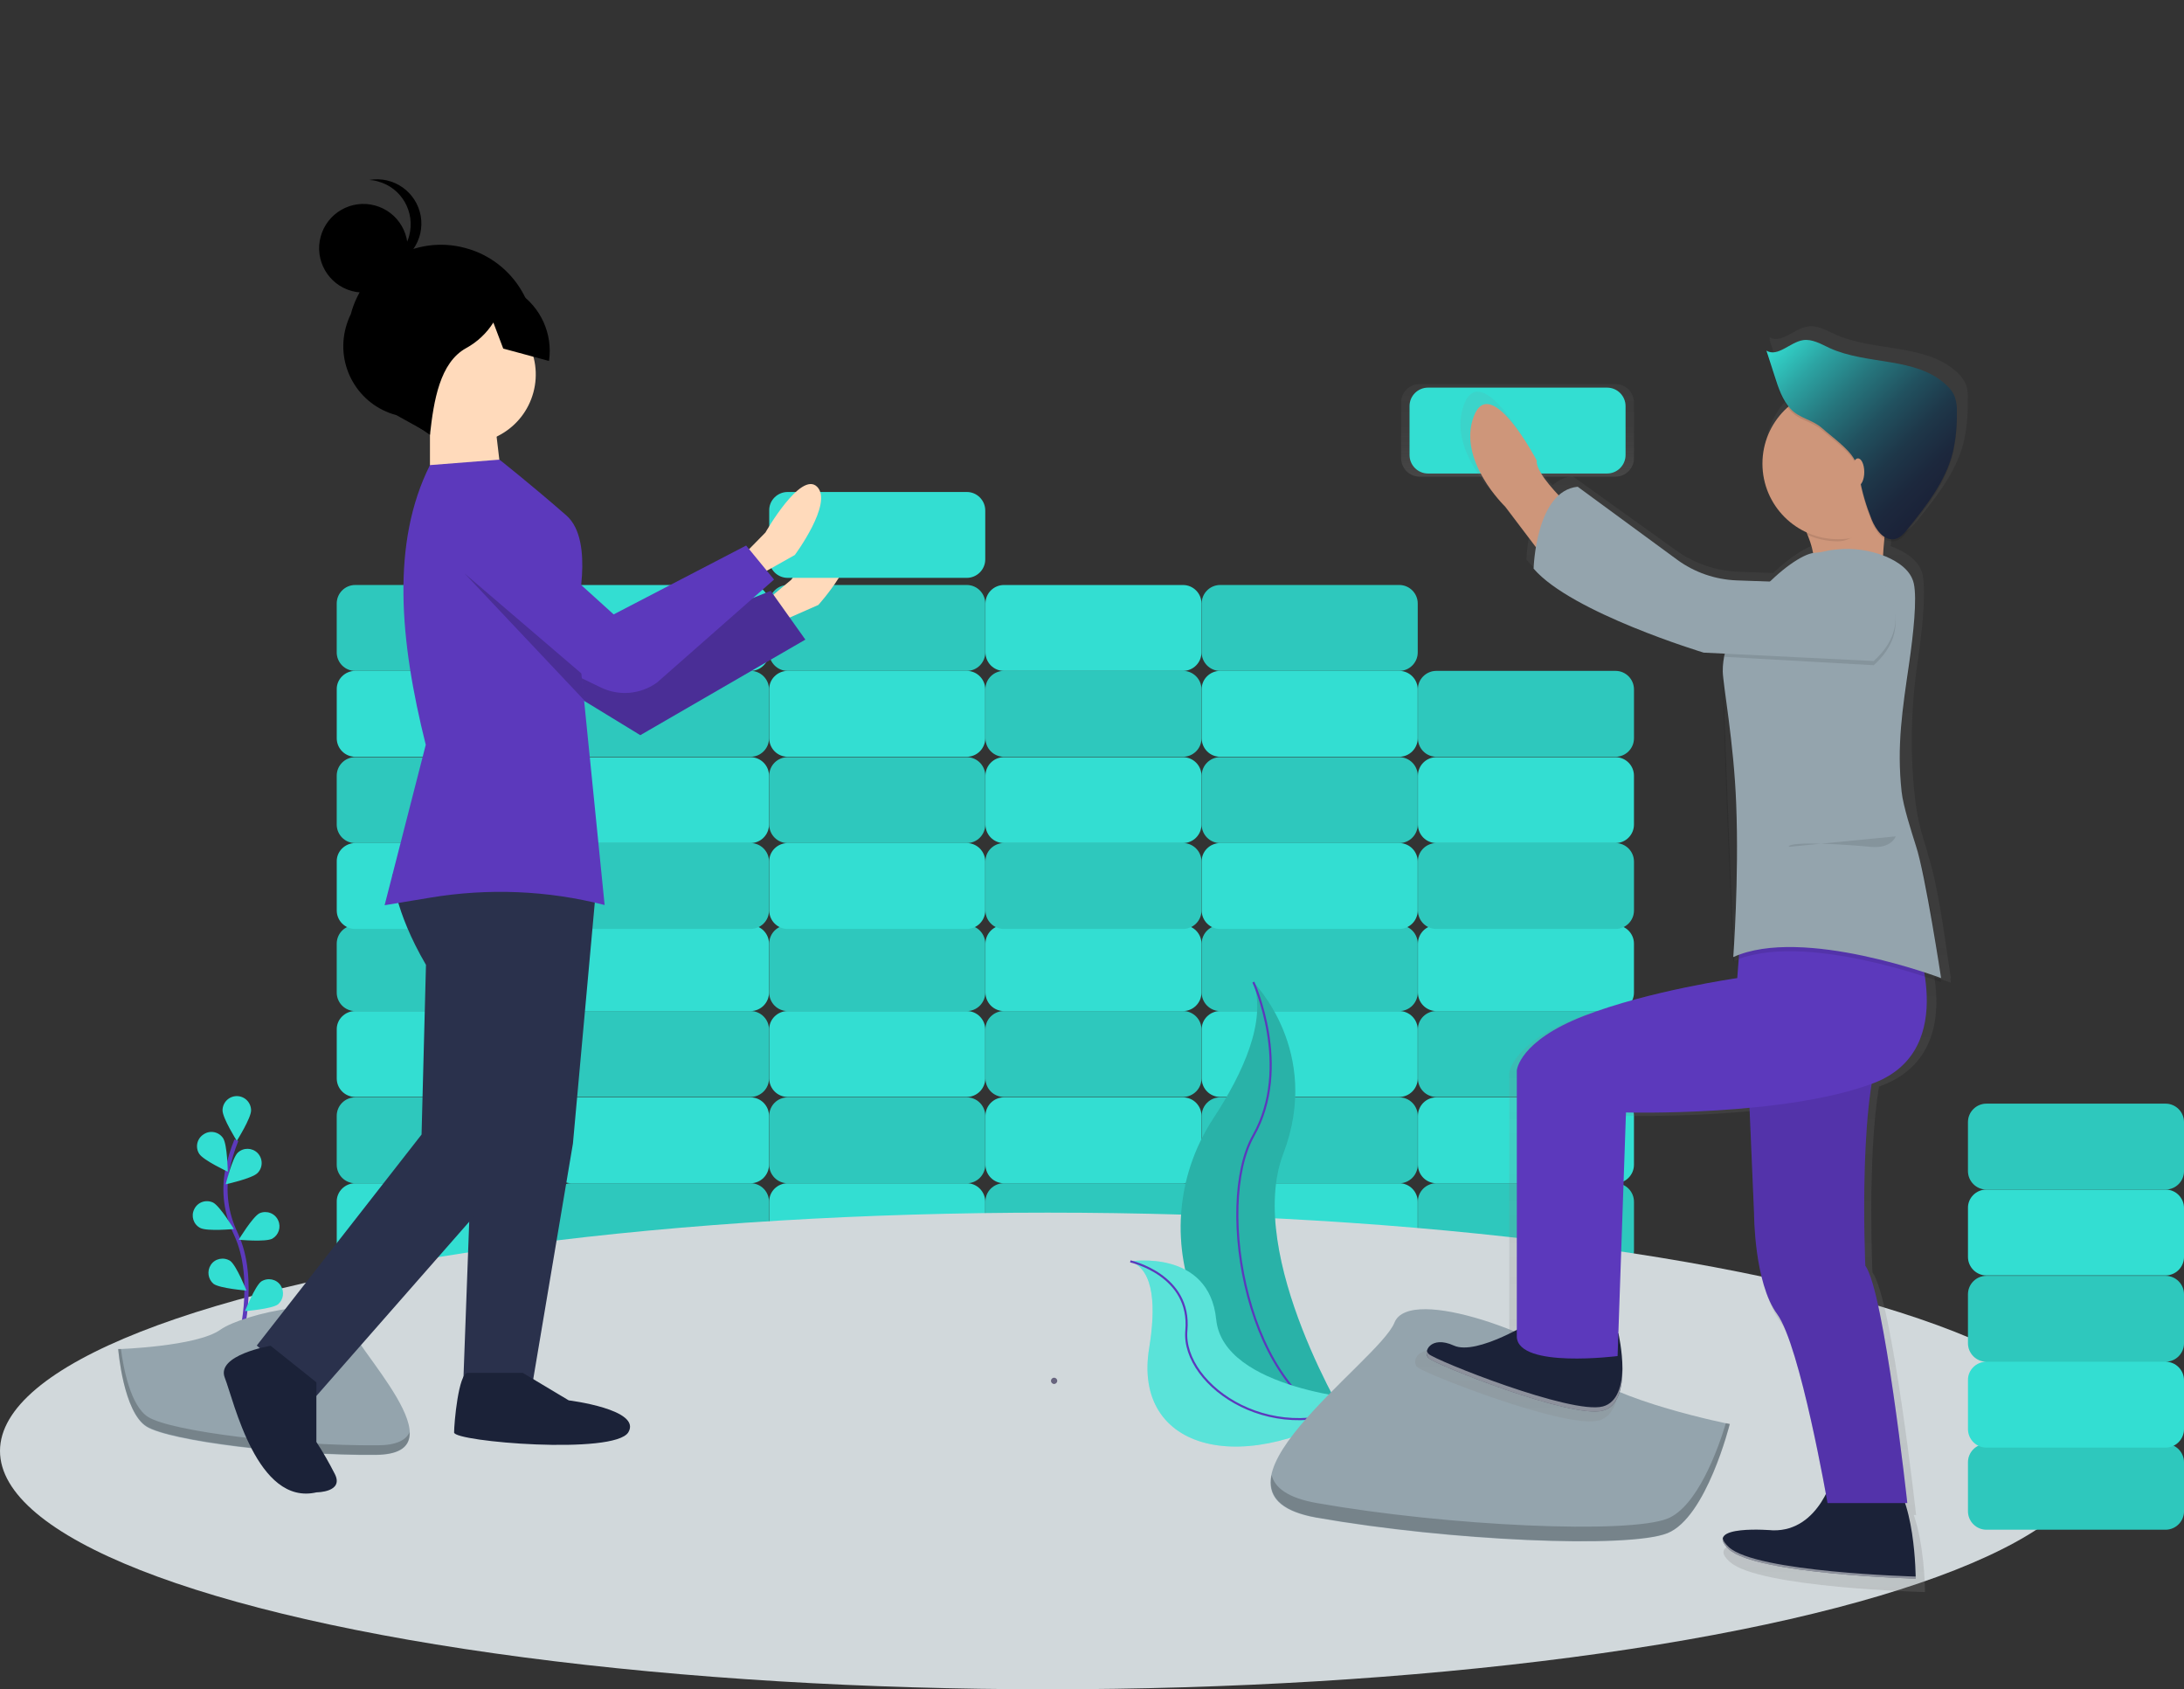 <svg version="1.1" id="_x35_5370fff-d7e2-4a7c-8080-55f1e259b78c" xmlns="http://www.w3.org/2000/svg" x="0" y="0" viewBox="0 0 1040.3 804.5" xml:space="preserve"><rect x="0" y="0" width="1040.3" height="804.5" fill="#333333" stroke="none"/><style>.st0{fill:#33ded2}.st1,.st5{opacity:.1;enable-background:new}.st5{opacity:.2}.st6{fill:none;stroke:#5c39bc;stroke-miterlimit:10}.st8{fill:#94a4ad}.st10{fill:#ce967a}.st11{fill:#1b2238}.st12{fill:#5c39bc}.st16{fill:#ffdabb}.st17{fill:#2a314c}</style><path class="st0" d="M169.2 563.5h85.3c4.9 0 8.8 4 8.8 8.8v23.3c0 4.9-4 8.8-8.8 8.8h-85.3c-4.9 0-8.8-4-8.8-8.8v-23.3c-.1-4.8 3.9-8.8 8.8-8.8zm103 0h85.3c4.9 0 8.8 4 8.8 8.8v23.3c0 4.9-4 8.8-8.8 8.8h-85.3c-4.9 0-8.8-4-8.8-8.8v-23.3c-.1-4.8 3.9-8.8 8.8-8.8z"/><path class="st1" d="M272.2 563.5h85.3c4.9 0 8.8 4 8.8 8.8v23.3c0 4.9-4 8.8-8.8 8.8h-85.3c-4.9 0-8.8-4-8.8-8.8v-23.3c-.1-4.8 3.9-8.8 8.8-8.8z"/><path class="st0" d="M375.2 563.5h85.3c4.9 0 8.8 4 8.8 8.8v23.3c0 4.9-4 8.8-8.8 8.8h-85.3c-4.9 0-8.8-4-8.8-8.8v-23.3c-.1-4.8 3.9-8.8 8.8-8.8zm103 0h85.3c4.9 0 8.8 4 8.8 8.8v23.3c0 4.9-4 8.8-8.8 8.8h-85.3c-4.9 0-8.8-4-8.8-8.8v-23.3c-.1-4.8 3.9-8.8 8.8-8.8z"/><path class="st1" d="M478.2 563.5h85.3c4.9 0 8.8 4 8.8 8.8v23.3c0 4.9-4 8.8-8.8 8.8h-85.3c-4.9 0-8.8-4-8.8-8.8v-23.3c-.1-4.8 3.9-8.8 8.8-8.8z"/><path class="st0" d="M581.2 563.5h85.3c4.9 0 8.8 4 8.8 8.8v23.3c0 4.9-4 8.8-8.8 8.8h-85.3c-4.9 0-8.8-4-8.8-8.8v-23.3c-.1-4.8 3.9-8.8 8.8-8.8zm103 0h85.3c4.9 0 8.8 4 8.8 8.8v23.3c0 4.9-4 8.8-8.8 8.8h-85.3c-4.9 0-8.8-4-8.8-8.8v-23.3c-.1-4.8 3.9-8.8 8.8-8.8z"/><path class="st1" d="M684.2 563.5h85.3c4.9 0 8.8 4 8.8 8.8v23.3c0 4.9-4 8.8-8.8 8.8h-85.3c-4.9 0-8.8-4-8.8-8.8v-23.3c-.1-4.8 3.9-8.8 8.8-8.8z"/><path class="st0" d="M769.5 563.5h-85.3c-4.9 0-8.8-4-8.8-8.8v-23.3c0-4.9 4-8.8 8.8-8.8h85.3c4.9 0 8.8 4 8.8 8.8v23.3c0 4.8-3.9 8.8-8.8 8.8zm-103 0h-85.3c-4.9 0-8.8-4-8.8-8.8v-23.3c0-4.9 4-8.8 8.8-8.8h85.3c4.9 0 8.8 4 8.8 8.8v23.3c0 4.8-3.9 8.8-8.8 8.8z"/><path class="st1" d="M666.5 563.5h-85.3c-4.9 0-8.8-4-8.8-8.8v-23.3c0-4.9 4-8.8 8.8-8.8h85.3c4.9 0 8.8 4 8.8 8.8v23.3c0 4.8-3.9 8.8-8.8 8.8z"/><path class="st0" d="M563.5 563.5h-85.3c-4.9 0-8.8-4-8.8-8.8v-23.3c0-4.9 4-8.8 8.8-8.8h85.3c4.9 0 8.8 4 8.8 8.8v23.3c0 4.8-3.9 8.8-8.8 8.8zm-103 0h-85.3c-4.9 0-8.8-4-8.8-8.8v-23.3c0-4.9 4-8.8 8.8-8.8h85.3c4.9 0 8.8 4 8.8 8.8v23.3c0 4.8-3.9 8.8-8.8 8.8z"/><path class="st1" d="M460.5 563.5h-85.3c-4.9 0-8.8-4-8.8-8.8v-23.3c0-4.9 4-8.8 8.8-8.8h85.3c4.9 0 8.8 4 8.8 8.8v23.3c0 4.8-3.9 8.8-8.8 8.8z"/><path class="st0" d="M357.5 563.5h-85.3c-4.9 0-8.8-4-8.8-8.8v-23.3c0-4.9 4-8.8 8.8-8.8h85.3c4.9 0 8.8 4 8.8 8.8v23.3c0 4.8-3.9 8.8-8.8 8.8zm-103 0h-85.3c-4.9 0-8.8-4-8.8-8.8v-23.3c0-4.9 4-8.8 8.8-8.8h85.3c4.9 0 8.8 4 8.8 8.8v23.3c0 4.8-3.9 8.8-8.8 8.8z"/><path class="st1" d="M254.5 563.5h-85.3c-4.9 0-8.8-4-8.8-8.8v-23.3c0-4.9 4-8.8 8.8-8.8h85.3c4.9 0 8.8 4 8.8 8.8v23.3c0 4.8-3.9 8.8-8.8 8.8z"/><path class="st0" d="M169.2 481.5h85.3c4.9 0 8.8 4 8.8 8.8v23.3c0 4.9-4 8.8-8.8 8.8h-85.3c-4.9 0-8.8-4-8.8-8.8v-23.3c-.1-4.8 3.9-8.8 8.8-8.8zm103 0h85.3c4.9 0 8.8 4 8.8 8.8v23.3c0 4.9-4 8.8-8.8 8.8h-85.3c-4.9 0-8.8-4-8.8-8.8v-23.3c-.1-4.8 3.9-8.8 8.8-8.8z"/><path class="st1" d="M272.2 481.5h85.3c4.9 0 8.8 4 8.8 8.8v23.3c0 4.9-4 8.8-8.8 8.8h-85.3c-4.9 0-8.8-4-8.8-8.8v-23.3c-.1-4.8 3.9-8.8 8.8-8.8z"/><path class="st0" d="M375.2 481.5h85.3c4.9 0 8.8 4 8.8 8.8v23.3c0 4.9-4 8.8-8.8 8.8h-85.3c-4.9 0-8.8-4-8.8-8.8v-23.3c-.1-4.8 3.9-8.8 8.8-8.8zm103 0h85.3c4.9 0 8.8 4 8.8 8.8v23.3c0 4.9-4 8.8-8.8 8.8h-85.3c-4.9 0-8.8-4-8.8-8.8v-23.3c-.1-4.8 3.9-8.8 8.8-8.8z"/><path class="st1" d="M478.2 481.5h85.3c4.9 0 8.8 4 8.8 8.8v23.3c0 4.9-4 8.8-8.8 8.8h-85.3c-4.9 0-8.8-4-8.8-8.8v-23.3c-.1-4.8 3.9-8.8 8.8-8.8z"/><path class="st0" d="M581.2 481.5h85.3c4.9 0 8.8 4 8.8 8.8v23.3c0 4.9-4 8.8-8.8 8.8h-85.3c-4.9 0-8.8-4-8.8-8.8v-23.3c-.1-4.8 3.9-8.8 8.8-8.8zm103 0h85.3c4.9 0 8.8 4 8.8 8.8v23.3c0 4.9-4 8.8-8.8 8.8h-85.3c-4.9 0-8.8-4-8.8-8.8v-23.3c-.1-4.8 3.9-8.8 8.8-8.8z"/><path class="st1" d="M684.2 481.5h85.3c4.9 0 8.8 4 8.8 8.8v23.3c0 4.9-4 8.8-8.8 8.8h-85.3c-4.9 0-8.8-4-8.8-8.8v-23.3c-.1-4.8 3.9-8.8 8.8-8.8z"/><path class="st0" d="M769.5 481.5h-85.3c-4.9 0-8.8-4-8.8-8.8v-23.3c0-4.9 4-8.8 8.8-8.8h85.3c4.9 0 8.8 4 8.8 8.8v23.3c0 4.8-3.9 8.8-8.8 8.8zm-103 0h-85.3c-4.9 0-8.8-4-8.8-8.8v-23.3c0-4.9 4-8.8 8.8-8.8h85.3c4.9 0 8.8 4 8.8 8.8v23.3c0 4.8-3.9 8.8-8.8 8.8z"/><path class="st1" d="M666.5 481.5h-85.3c-4.9 0-8.8-4-8.8-8.8v-23.3c0-4.9 4-8.8 8.8-8.8h85.3c4.9 0 8.8 4 8.8 8.8v23.3c0 4.8-3.9 8.8-8.8 8.8z"/><path class="st0" d="M563.5 481.5h-85.3c-4.9 0-8.8-4-8.8-8.8v-23.3c0-4.9 4-8.8 8.8-8.8h85.3c4.9 0 8.8 4 8.8 8.8v23.3c0 4.8-3.9 8.8-8.8 8.8zm-103 0h-85.3c-4.9 0-8.8-4-8.8-8.8v-23.3c0-4.9 4-8.8 8.8-8.8h85.3c4.9 0 8.8 4 8.8 8.8v23.3c0 4.8-3.9 8.8-8.8 8.8z"/><path class="st1" d="M460.5 481.5h-85.3c-4.9 0-8.8-4-8.8-8.8v-23.3c0-4.9 4-8.8 8.8-8.8h85.3c4.9 0 8.8 4 8.8 8.8v23.3c0 4.8-3.9 8.8-8.8 8.8z"/><path class="st0" d="M357.5 481.5h-85.3c-4.9 0-8.8-4-8.8-8.8v-23.3c0-4.9 4-8.8 8.8-8.8h85.3c4.9 0 8.8 4 8.8 8.8v23.3c0 4.8-3.9 8.8-8.8 8.8zm-103 0h-85.3c-4.9 0-8.8-4-8.8-8.8v-23.3c0-4.9 4-8.8 8.8-8.8h85.3c4.9 0 8.8 4 8.8 8.8v23.3c0 4.8-3.9 8.8-8.8 8.8z"/><path class="st1" d="M254.5 481.5h-85.3c-4.9 0-8.8-4-8.8-8.8v-23.3c0-4.9 4-8.8 8.8-8.8h85.3c4.9 0 8.8 4 8.8 8.8v23.3c0 4.8-3.9 8.8-8.8 8.8z"/><path class="st0" d="M169.2 401.5h85.3c4.9 0 8.8 4 8.8 8.8v23.3c0 4.9-4 8.8-8.8 8.8h-85.3c-4.9 0-8.8-4-8.8-8.8v-23.3c-.1-4.8 3.9-8.8 8.8-8.8zm103 0h85.3c4.9 0 8.8 4 8.8 8.8v23.3c0 4.9-4 8.8-8.8 8.8h-85.3c-4.9 0-8.8-4-8.8-8.8v-23.3c-.1-4.8 3.9-8.8 8.8-8.8z"/><path class="st1" d="M272.2 401.5h85.3c4.9 0 8.8 4 8.8 8.8v23.3c0 4.9-4 8.8-8.8 8.8h-85.3c-4.9 0-8.8-4-8.8-8.8v-23.3c-.1-4.8 3.9-8.8 8.8-8.8z"/><path class="st0" d="M375.2 401.5h85.3c4.9 0 8.8 4 8.8 8.8v23.3c0 4.9-4 8.8-8.8 8.8h-85.3c-4.9 0-8.8-4-8.8-8.8v-23.3c-.1-4.8 3.9-8.8 8.8-8.8zm103 0h85.3c4.9 0 8.8 4 8.8 8.8v23.3c0 4.9-4 8.8-8.8 8.8h-85.3c-4.9 0-8.8-4-8.8-8.8v-23.3c-.1-4.8 3.9-8.8 8.8-8.8z"/><path class="st1" d="M478.2 401.5h85.3c4.9 0 8.8 4 8.8 8.8v23.3c0 4.9-4 8.8-8.8 8.8h-85.3c-4.9 0-8.8-4-8.8-8.8v-23.3c-.1-4.8 3.9-8.8 8.8-8.8z"/><path class="st0" d="M581.2 401.5h85.3c4.9 0 8.8 4 8.8 8.8v23.3c0 4.9-4 8.8-8.8 8.8h-85.3c-4.9 0-8.8-4-8.8-8.8v-23.3c-.1-4.8 3.9-8.8 8.8-8.8zm103 0h85.3c4.9 0 8.8 4 8.8 8.8v23.3c0 4.9-4 8.8-8.8 8.8h-85.3c-4.9 0-8.8-4-8.8-8.8v-23.3c-.1-4.8 3.9-8.8 8.8-8.8z"/><path class="st1" d="M684.2 401.5h85.3c4.9 0 8.8 4 8.8 8.8v23.3c0 4.9-4 8.8-8.8 8.8h-85.3c-4.9 0-8.8-4-8.8-8.8v-23.3c-.1-4.8 3.9-8.8 8.8-8.8z"/><path class="st0" d="M769.5 401.5h-85.3c-4.9 0-8.8-4-8.8-8.8v-23.3c0-4.9 4-8.8 8.8-8.8h85.3c4.9 0 8.8 4 8.8 8.8v23.3c0 4.8-3.9 8.8-8.8 8.8zm-103 0h-85.3c-4.9 0-8.8-4-8.8-8.8v-23.3c0-4.9 4-8.8 8.8-8.8h85.3c4.9 0 8.8 4 8.8 8.8v23.3c0 4.8-3.9 8.8-8.8 8.8z"/><path class="st1" d="M666.5 401.5h-85.3c-4.9 0-8.8-4-8.8-8.8v-23.3c0-4.9 4-8.8 8.8-8.8h85.3c4.9 0 8.8 4 8.8 8.8v23.3c0 4.8-3.9 8.8-8.8 8.8z"/><path class="st0" d="M563.5 401.5h-85.3c-4.9 0-8.8-4-8.8-8.8v-23.3c0-4.9 4-8.8 8.8-8.8h85.3c4.9 0 8.8 4 8.8 8.8v23.3c0 4.8-3.9 8.8-8.8 8.8zm-103 0h-85.3c-4.9 0-8.8-4-8.8-8.8v-23.3c0-4.9 4-8.8 8.8-8.8h85.3c4.9 0 8.8 4 8.8 8.8v23.3c0 4.8-3.9 8.8-8.8 8.8z"/><path class="st1" d="M460.5 401.5h-85.3c-4.9 0-8.8-4-8.8-8.8v-23.3c0-4.9 4-8.8 8.8-8.8h85.3c4.9 0 8.8 4 8.8 8.8v23.3c0 4.8-3.9 8.8-8.8 8.8z"/><path class="st0" d="M357.5 401.5h-85.3c-4.9 0-8.8-4-8.8-8.8v-23.3c0-4.9 4-8.8 8.8-8.8h85.3c4.9 0 8.8 4 8.8 8.8v23.3c0 4.8-3.9 8.8-8.8 8.8zm-103 0h-85.3c-4.9 0-8.8-4-8.8-8.8v-23.3c0-4.9 4-8.8 8.8-8.8h85.3c4.9 0 8.8 4 8.8 8.8v23.3c0 4.8-3.9 8.8-8.8 8.8z"/><path class="st1" d="M254.5 401.5h-85.3c-4.9 0-8.8-4-8.8-8.8v-23.3c0-4.9 4-8.8 8.8-8.8h85.3c4.9 0 8.8 4 8.8 8.8v23.3c0 4.8-3.9 8.8-8.8 8.8z"/><path class="st0" d="M169.2 319.5h85.3c4.9 0 8.8 4 8.8 8.8v23.3c0 4.9-4 8.8-8.8 8.8h-85.3c-4.9 0-8.8-4-8.8-8.8v-23.3c-.1-4.8 3.9-8.8 8.8-8.8zm103 0h85.3c4.9 0 8.8 4 8.8 8.8v23.3c0 4.9-4 8.8-8.8 8.8h-85.3c-4.9 0-8.8-4-8.8-8.8v-23.3c-.1-4.8 3.9-8.8 8.8-8.8z"/><path class="st1" d="M272.2 319.5h85.3c4.9 0 8.8 4 8.8 8.8v23.3c0 4.9-4 8.8-8.8 8.8h-85.3c-4.9 0-8.8-4-8.8-8.8v-23.3c-.1-4.8 3.9-8.8 8.8-8.8z"/><path class="st0" d="M375.2 319.5h85.3c4.9 0 8.8 4 8.8 8.8v23.3c0 4.9-4 8.8-8.8 8.8h-85.3c-4.9 0-8.8-4-8.8-8.8v-23.3c-.1-4.8 3.9-8.8 8.8-8.8zm103 0h85.3c4.9 0 8.8 4 8.8 8.8v23.3c0 4.9-4 8.8-8.8 8.8h-85.3c-4.9 0-8.8-4-8.8-8.8v-23.3c-.1-4.8 3.9-8.8 8.8-8.8z"/><path class="st1" d="M478.2 319.5h85.3c4.9 0 8.8 4 8.8 8.8v23.3c0 4.9-4 8.8-8.8 8.8h-85.3c-4.9 0-8.8-4-8.8-8.8v-23.3c-.1-4.8 3.9-8.8 8.8-8.8z"/><path class="st0" d="M581.2 319.5h85.3c4.9 0 8.8 4 8.8 8.8v23.3c0 4.9-4 8.8-8.8 8.8h-85.3c-4.9 0-8.8-4-8.8-8.8v-23.3c-.1-4.8 3.9-8.8 8.8-8.8zm103 0h85.3c4.9 0 8.8 4 8.8 8.8v23.3c0 4.9-4 8.8-8.8 8.8h-85.3c-4.9 0-8.8-4-8.8-8.8v-23.3c-.1-4.8 3.9-8.8 8.8-8.8z"/><path class="st1" d="M684.2 319.5h85.3c4.9 0 8.8 4 8.8 8.8v23.3c0 4.9-4 8.8-8.8 8.8h-85.3c-4.9 0-8.8-4-8.8-8.8v-23.3c-.1-4.8 3.9-8.8 8.8-8.8z"/><linearGradient id="SVGID_1_" gradientUnits="userSpaceOnUse" x1="722.82" y1="733.591" x2="722.82" y2="777.77" gradientTransform="matrix(1 0 0 -1 0 960.68)"><stop offset="0" stop-color="gray" stop-opacity=".25"/><stop offset=".54" stop-color="gray" stop-opacity=".12"/><stop offset="1" stop-color="gray" stop-opacity=".1"/></linearGradient><path d="M676.2 182.9h93.3c4.9 0 8.8 4 8.8 8.8v26.5c0 4.9-4 8.8-8.8 8.8h-93.3c-4.9 0-8.8-4-8.8-8.8v-26.5c-.1-4.8 3.9-8.8 8.8-8.8z" fill="url(#SVGID_1_)"/><path class="st0" d="M765.5 225.5h-85.3c-4.9 0-8.8-4-8.8-8.8v-23.3c0-4.9 4-8.8 8.8-8.8h85.3c4.9 0 8.8 4 8.8 8.8v23.3c0 4.8-3.9 8.8-8.8 8.8zm-99 94h-85.3c-4.9 0-8.8-4-8.8-8.8v-23.3c0-4.9 4-8.8 8.8-8.8h85.3c4.9 0 8.8 4 8.8 8.8v23.3c0 4.8-3.9 8.8-8.8 8.8z"/><path class="st1" d="M666.5 319.5h-85.3c-4.9 0-8.8-4-8.8-8.8v-23.3c0-4.9 4-8.8 8.8-8.8h85.3c4.9 0 8.8 4 8.8 8.8v23.3c0 4.8-3.9 8.8-8.8 8.8z"/><path class="st0" d="M563.5 319.5h-85.3c-4.9 0-8.8-4-8.8-8.8v-23.3c0-4.9 4-8.8 8.8-8.8h85.3c4.9 0 8.8 4 8.8 8.8v23.3c0 4.8-3.9 8.8-8.8 8.8zm-103 0h-85.3c-4.9 0-8.8-4-8.8-8.8v-23.3c0-4.9 4-8.8 8.8-8.8h85.3c4.9 0 8.8 4 8.8 8.8v23.3c0 4.8-3.9 8.8-8.8 8.8z"/><path class="st1" d="M460.5 319.5h-85.3c-4.9 0-8.8-4-8.8-8.8v-23.3c0-4.9 4-8.8 8.8-8.8h85.3c4.9 0 8.8 4 8.8 8.8v23.3c0 4.8-3.9 8.8-8.8 8.8z"/><path class="st0" d="M357.5 319.5h-85.3c-4.9 0-8.8-4-8.8-8.8v-23.3c0-4.9 4-8.8 8.8-8.8h85.3c4.9 0 8.8 4 8.8 8.8v23.3c0 4.8-3.9 8.8-8.8 8.8zm-103 0h-85.3c-4.9 0-8.8-4-8.8-8.8v-23.3c0-4.9 4-8.8 8.8-8.8h85.3c4.9 0 8.8 4 8.8 8.8v23.3c0 4.8-3.9 8.8-8.8 8.8z"/><path class="st1" d="M254.5 319.5h-85.3c-4.9 0-8.8-4-8.8-8.8v-23.3c0-4.9 4-8.8 8.8-8.8h85.3c4.9 0 8.8 4 8.8 8.8v23.3c0 4.8-3.9 8.8-8.8 8.8z"/><ellipse cx="499" cy="691" rx="499" ry="113.5" fill="#d1d8db"/><path d="M113.9 640.1s9-30.4-1.7-52.8c-4.5-9.4-5.9-19.9-3.9-30.1 1-4.8 2.4-9.6 4.3-14.2" fill="none" stroke="#5c39bc" stroke-width="2" stroke-miterlimit="10"/><path class="st0" d="M106 528.8c0 3.7 6.8 14.5 6.8 14.5s6.8-10.8 6.8-14.5c0-3.7-3-6.8-6.8-6.8s-6.8 3.1-6.8 6.8zm-11.1 20.7c2 3.1 13.6 8.5 13.6 8.5s-.2-12.7-2.2-15.9c-2-3.1-6.2-4-9.3-1.9-3.2 2-4.1 6.2-2.1 9.3zm.5 35.3c3.3 1.7 16 .5 16 .5s-6.6-10.9-9.9-12.6c-3.4-1.6-7.4-.2-9 3.2-1.6 3.2-.4 7.2 2.9 8.9zm6.3 26.6c3 2.2 15.7 3.2 15.7 3.2s-4.7-11.8-7.7-14.1c-3.1-2-7.3-1.2-9.3 1.9-1.9 2.9-1.3 6.8 1.3 9zm20.9-52.7c-2.7 2.6-15.1 5.3-15.1 5.3s3.1-12.4 5.7-15c2.7-2.6 6.9-2.5 9.5.1 2.6 2.7 2.6 7-.1 9.6zm7.1 31.2c-3.3 1.7-16 .5-16 .5s6.6-10.9 9.9-12.6c3.4-1.5 7.4 0 8.9 3.4 1.5 3.2.2 7-2.8 8.7zm2.7 31.3c-3 2.2-15.7 3.2-15.7 3.2s4.7-11.8 7.7-14.1c3.1-2 7.3-1.2 9.3 1.9 1.9 3 1.3 6.8-1.3 9zM597 467.7s32.9 32.9 14.3 81.7c-18.6 48.8 31.8 130 31.8 130l-1.5-.3c-67.6-12-101.1-89.2-63.6-146.6 14-21.3 25.5-46.3 19-64.8z"/><path class="st5" d="M597 467.7s32.9 32.9 14.3 81.7c-18.6 48.8 31.8 130 31.8 130l-1.5-.3c-67.6-12-101.1-89.2-63.6-146.6 14-21.3 25.5-46.3 19-64.8z"/><path class="st6" d="M597 467.7s18.6 40.3 0 73.2c-18.6 32.9-3.2 125.2 46.2 138.4"/><path class="st0" d="M538.4 600.7s37.5-6 40.9 27.7c3.4 33.7 72.2 38.3 72.2 38.3l-1.3.9c-56.8 37.3-111 23.7-102.8-25.7 3-18.5 2.8-37-9-41.2z"/><path d="M538.4 600.7s37.5-6 40.9 27.7c3.4 33.7 72.2 38.3 72.2 38.3l-1.3.9c-56.8 37.3-111 23.7-102.8-25.7 3-18.5 2.8-37-9-41.2z" opacity=".2" fill="#f5f5f5"/><path class="st6" d="M538.4 600.7s29.1 6.4 26.7 32.9 43.3 58.2 86.4 33.1"/><path class="st8" d="M823.9 678.2s-55.7-11.1-70.6-26-81.7-40.8-89.1-22.3c-7.4 18.6-100.3 81.7-37.1 92.9 63.2 11.1 148.5 14.8 167.1 7.4 18.6-7.5 29.7-52 29.7-52z"/><path class="st5" d="M627.2 715.8c63.1 11.1 148.5 14.8 167.1 7.4 14.1-5.7 24-32.8 27.8-45.5l1.9.4s-11.1 44.6-29.7 52c-18.6 7.4-104 3.7-167.1-7.4-18.2-3.2-23.4-10.8-21.5-20.3 1.5 6.2 7.9 11 21.5 13.4z"/><linearGradient id="SVGID_2_" gradientUnits="userSpaceOnUse" x1="885.623" y1="77.01" x2="885.623" y2="679.934" gradientTransform="matrix(1 0 0 -1 -79.84 835.26)"><stop offset="0" stop-color="gray" stop-opacity=".25"/><stop offset=".54" stop-color="gray" stop-opacity=".12"/><stop offset="1" stop-color="gray" stop-opacity=".1"/></linearGradient><path d="M936.6 183.5c-1-2.5-2.6-4.7-4.6-6.4-15-13.6-39.1-9.5-57.7-17.8-4.3-1.9-8.7-4.6-13.3-3.8-6.5 1-12.5 8.4-18.2 5.1l.4 1.2-.4-.2 4.2 12.7c1.6 4.9 3.3 9.9 6.4 13.9-15.2 13.2-16.7 36.2-3.5 51.4 3.4 3.9 7.6 7 12.3 9.2.2.4.4.9.6 1.3l.5.2c1.2 2.8 2.1 5.8 2.7 8.8-4.8.7-13.2 6-21.4 13.8l-16.5-.6c-10.7-.4-21-3.9-29.6-10.1l-49.4-35.4c-3.5.3-6.8 1.8-9.5 4.2-6.1-6.4-11.3-13-10.9-17 0 0-22.9-42.9-31.3-21.5-8.3 21.5 15.6 44 15.6 44l15.2 19.7c-.6 3.5-1 6.9-1.1 10.4 18.8 21.5 84.4 40.9 84.4 40.9l10.2.5.1.5c-.6 2.7-.9 5.4-.9 8.2v2c.5 34.2 5.2 139 5.2 139 .9-.4 1.9-.8 2.8-1.1l-.7 9.3s-43.8 6.1-76.1 18.4C720 496.7 718.9 511 718.9 511v126.3c-9.2 4.7-23.8 11-31.3 7.6-8.1-3.6-12.6-.6-13.4 2.6-.2.6-.2 1.3 0 1.9.1.3.2.6.3.8v.1c.1.3.3.5.5.7 3.1 3.1 70.9 29.6 86.5 25.5.5-.1 1-.3 1.4-.5.2-.1.3-.1.4-.2.1-.1.6-.3.8-.4.3-.2.3-.2.5-.3s.5-.3.7-.5l.4-.4c.1-.1.4-.3.6-.5s.3-.3.4-.5.4-.4.5-.6.2-.3.3-.5c.1-.2.3-.5.5-.7s.2-.3.3-.5c.1-.2.3-.5.4-.8.1-.3.2-.3.2-.5.1-.2.3-.6.4-.9s.1-.3.2-.5.2-.6.3-1c0-.2.1-.3.1-.5.1-.3.2-.7.3-1 0-.2.1-.3.1-.5.1-.4.2-.8.2-1.1 0-.1 0-.3.1-.4.1-.4.1-.8.2-1.2v-.5c.1-.5.1-.9.1-1.3v-.3c0-.5.1-1 .1-1.5V657c0-6.1-.7-12.2-2-18.1l3.9-107.5c20.5.3 41-.4 61.4-2.3l2.2 51.3s0 33.7 11.5 49.1c9.8 13.1 21.2 71.2 24.2 87.6-4.2 8-12.3 18-26.3 17.7 0 0-26.4-2.3-24.9 5 0 .2.1.4.2.6l.3.6c.1.2.2.4.4.6l.1.1c.2.2.3.4.5.7l.6.6.2.2c.2.2.5.5.8.7 13.6 12.3 92.8 14.3 92.8 14.3v-.5c0-3.5-.5-22.2-5.3-36.2h1.1S901.2 618.3 891.9 606c0 0-2.5-54.4 3.1-88.5l1-.4c26.3-9.8 28.2-34 25.4-51.8 5 1.6 7.9 2.7 7.9 2.7s-.1-.8-.3-2.1l.3.1s-.5-3.3-1.3-8.3c-1.9-13.9-5.5-38.3-9.4-49.8-.6-2.5-1.2-4.7-1.8-6.3-2.2-6.9-3.8-14-4.6-21.2-1.1-9.3-1.6-18.8-1.6-28.2.1-12.6 1-25.1 2.9-37.6 1.6-10.9 3-23.2 2.9-31.9.1-3-.1-6-.6-9-1.4-6.4-7.5-10.5-13.9-13.1-.4-.2-.8-.3-1.3-.5.2-2.4.4-5.2.6-8 1.5 1.1 3.5 1.5 5.3 1.1 2.8-.6 4.7-2.9 6.5-5 9.2-11.4 18.7-23.2 22.3-37.3 1.4-6.3 2.1-12.7 2-19.2v-1.1c.2-2.3 0-4.8-.7-7.1z" fill="url(#SVGID_2_)"/><path class="st10" d="M852.5 238.8s14 21 11 31 33 4 33 4 1-39 8-48-52 13-52 13zM760 252.3s-29-24-28-33c0 0-22-42-30-21s15 43 15 43l28 37 15-26z"/><path class="st11" d="M730.5 628.8s-27 17-38 12-15 3-12 6 68 29 83 25 7.4-36.8 7.4-36.8l-40.4-6.2zm143 73s-6.5 27.5-29 27c0 0-34-3-21 9s89 14 89 14 0-41-14-50-25 0-25 0z"/><path class="st12" d="M832.5 507.8l3 70s0 33 11 48 24 90 24 90h38s-11-101-20-113c0 0-4-89 10-109l-66 14z"/><path class="st1" d="M832.5 507.8l3 70s0 33 11 48 24 90 24 90h38s-11-101-20-113c0 0-4-89 10-109l-66 14z"/><path class="st12" d="M911.5 444.8s23 55-19 71-118 14-118 14l-4 116s-47 6-48-9v-127s1-14 32-26 73-18 73-18l2-26 82 5z"/><path class="st1" d="M874.7 263.7c8-.9 16.1.3 23.5 3.3 6.1 2.6 12 6.6 13.4 12.9 1.6 7.4-.2 23.9-2.2 37.9-3.2 22-6 37.3-3.6 59.3 1 9.2 4.9 24.2 6.8 27.7 6 11 12 63 12 63s-66-25-99-10c0 0-4.5-102.5-5-136-.4-25.9 32.5-55.5 43.5-56.5 6.3-.5 4.1-1 10.6-1.6z"/><path class="st8" d="M874.7 261.7c8-.9 16.1.3 23.5 3.3 6.1 2.6 12 6.6 13.4 12.9 1.6 7.4-.2 23.9-2.2 37.9-3.2 22-6 39.3-3.6 61.3.8 7.1 4.7 19 6.8 25.7 4.5 13.5 12 63 12 63s-66-25-99-10c0 0 2.8-37.5 1.4-73-1.1-29.2-6.3-56.8-6.4-63-.4-25.9 32.5-55.5 43.5-56.5 6.3-.5 4.1-1 10.6-1.6z"/><path class="st1" d="M892.5 316.8l-71-4s-4.5-34.8 5.7-34.5l70.3 2.5s15 18-5 36z"/><path class="st8" d="M892.5 314.8l-81-4s-63-19-81-40c0 0 1-37 21-39l47.3 34.7c8.3 6.1 18.2 9.5 28.4 9.9l70.3 2.5c0-.1 15 17.9-5 35.9z"/><path class="st1" d="M896 243.3c1.2-9.5 5.5-12.6 8.5-16.5 7-9-52 13-52 13 3.1 4.7 5.7 9.6 8 14.7 4.7 2.2 9.8 3.3 15 3.3 8.7 0 14.3-9.3 20.5-14.5z"/><circle class="st10" cx="875.5" cy="220.8" r="36"/><path class="st1" d="M852.8 195.6c-3.8-4.2-5.7-9.8-7.4-15.2l-4-12.4c5.4 3.2 11.2-4 17.4-5 4.4-.7 8.7 1.9 12.8 3.8 17.8 8.1 41 4.1 55.3 17.4 2 1.7 3.5 3.8 4.4 6.3.7 2.3.9 4.6.8 7 .1 6.3-.5 12.6-1.9 18.8-3.4 13.8-12.5 25.4-21.4 36.5-1.7 2.1-3.6 4.4-6.2 4.9-5.2 1.1-9.1-4.4-11.1-9.3-2.6-6.5-4.6-13.2-5.8-20.1-.5-2.9-.9-5.9-2.4-8.5-3.1-5.5-10.7-10.7-15.4-14.9s-10.9-4.6-15.1-9.3z"/><linearGradient id="SVGID_3_" gradientUnits="userSpaceOnUse" x1="849.939" y1="157.307" x2="926.189" y2="233.556"><stop offset="0" stop-color="#33ded2"/><stop offset=".004" stop-color="#33ddd1"/><stop offset=".199" stop-color="#2ca4a3"/><stop offset=".388" stop-color="#26767d"/><stop offset=".567" stop-color="#21515f"/><stop offset=".734" stop-color="#1e3749"/><stop offset=".883" stop-color="#1c283d"/><stop offset="1" stop-color="#1b2238"/></linearGradient><path d="M852.8 194.6c-3.8-4.2-5.7-9.8-7.4-15.2l-4-12.4c5.4 3.2 11.2-4 17.4-5 4.4-.7 8.7 1.9 12.8 3.8 17.8 8.1 41 4.1 55.3 17.4 2 1.7 3.5 3.8 4.4 6.3.7 2.3.9 4.6.8 7 .1 6.3-.5 12.6-1.9 18.8-3.4 13.8-12.5 25.4-21.4 36.5-1.7 2.1-3.6 4.4-6.2 4.9-5.2 1.1-9.1-4.4-11.1-9.3-2.6-6.5-4.6-13.2-5.8-20.1-.5-2.9-.9-5.9-2.4-8.5-3.1-5.5-10.7-10.7-15.4-14.9s-10.9-4.6-15.1-9.3z" fill="url(#SVGID_3_)"/><ellipse class="st10" cx="885" cy="224.8" rx="3" ry="6.5"/><path class="st1" d="M903 398.3s-2 6-12 5-39-3-39 0"/><path d="M823.5 736.8c-1.8-1.7-2.7-3-2.9-4.2-.3 1.3.5 3 2.9 5.2 13 12 89 14 89 14v-1c-.5 0-76-2-89-14zm-60-67c-15 4-80-22-83-25-.4-.4-.7-.9-.8-1.5-.4 1.2 0 2.5.8 3.5 3 3 68 29 83 25 7.7-2.1 9.4-11.7 9.3-20.6-.1 8.3-2.2 16.7-9.3 18.6z" opacity=".5" fill="#fff"/><path d="M502.1 659.1c.8 0 1.5-.7 1.5-1.5s-.7-1.5-1.5-1.5-1.5.7-1.5 1.5.7 1.5 1.5 1.5z" fill="#67647e"/><path class="st8" d="M56.3 642.5s37.3-1.2 48.6-9.2 57.4-17.6 60.2-4.7 56.1 63.9 13.9 64.3-97.9-6.6-109.1-13.4-13.6-37-13.6-37z"/><path class="st5" d="M179.8 688.3c-42.1.3-97.9-6.6-109.1-13.4-8.6-5.2-12-23.9-13.1-32.5h-1.3s2.4 30.1 13.6 36.9 67 13.8 109.1 13.5c12.2-.1 16.4-4.4 16.1-10.8-1.6 3.8-6.3 6.3-15.3 6.3z"/><path class="st0" d="M1031.5 728.5h-85.3c-4.9 0-8.8-4-8.8-8.8v-23.3c0-4.9 4-8.8 8.8-8.8h85.3c4.9 0 8.8 4 8.8 8.8v23.3c0 4.8-3.9 8.8-8.8 8.8z"/><path class="st1" d="M1031.5 728.5h-85.3c-4.9 0-8.8-4-8.8-8.8v-23.3c0-4.9 4-8.8 8.8-8.8h85.3c4.9 0 8.8 4 8.8 8.8v23.3c0 4.8-3.9 8.8-8.8 8.8z"/><path class="st0" d="M946.2 648.5h85.3c4.9 0 8.8 4 8.8 8.8v23.3c0 4.9-4 8.8-8.8 8.8h-85.3c-4.9 0-8.8-4-8.8-8.8v-23.3c-.1-4.8 3.9-8.8 8.8-8.8zm85.3 0h-85.3c-4.9 0-8.8-4-8.8-8.8v-23.3c0-4.9 4-8.8 8.8-8.8h85.3c4.9 0 8.8 4 8.8 8.8v23.3c0 4.8-3.9 8.8-8.8 8.8z"/><path class="st1" d="M1031.5 648.5h-85.3c-4.9 0-8.8-4-8.8-8.8v-23.3c0-4.9 4-8.8 8.8-8.8h85.3c4.9 0 8.8 4 8.8 8.8v23.3c0 4.8-3.9 8.8-8.8 8.8z"/><path class="st0" d="M946.2 566.5h85.3c4.9 0 8.8 4 8.8 8.8v23.3c0 4.9-4 8.8-8.8 8.8h-85.3c-4.9 0-8.8-4-8.8-8.8v-23.3c-.1-4.8 3.9-8.8 8.8-8.8z"/><path class="st16" d="M360.7 300.9l29.1-12.8s20.7-22.9 13.7-31.3c-7-8.4-26.6 19.3-26.6 19.3l-11.7 9.8-4.5 15z"/><path class="st12" d="M224.3 300.8l80.7 49.3 78.6-45.5-16.5-23.2-66 26.5-66.2-72.7z"/><path class="st5" d="M224.3 300.8l80.7 49.3 78.6-45.5-16.5-23.2-66 26.5-66.2-72.7z"/><path class="st0" d="M375.2 234.3h85.3c4.9 0 8.8 4 8.8 8.8v23.3c0 4.9-4 8.8-8.8 8.8h-85.3c-4.9 0-8.8-4-8.8-8.8v-23.3c-.1-4.8 3.9-8.8 8.8-8.8z"/><path class="st16" d="M350.9 279.9l27.7-15.6s18.4-24.8 10.6-32.5-24.6 21.8-24.6 21.8l-10.7 10.9-3 15.4z"/><path d="M218.3 208.5c19.5-.3 35.1-16.4 34.8-35.9 6.4-23.7-7.7-48.2-31.5-54.5-23.7-6.4-48.2 7.7-54.5 31.5-1 2-1.8 4.2-2.4 6.4-4.9 18.2 5.9 36.9 24.1 41.7l11.9 6.6c5.4 2.8 11.5 4.3 17.6 4.2z"/><path class="st17" d="M242.1 409.2l-17.3 137.6-4.2 113.6 32.8-.1 19.5-115.7 10.7-117.9z"/><path class="st11" d="M222.8 653.8c-4.4 0-6.5 24-6.5 28.4s76.4 10.8 83-.1c6.5-10.9-28.4-15.2-28.4-15.2L249 653.8h-26.2z"/><path class="st17" d="M239.9 394l30.6 30.5-23.9 131-95.9 109.3-28.4-24 78.5-100.5 2.1-80.8c-15.3-26.2-15.9-43-15.9-43l52.9-22.5z"/><path class="st11" d="M150.7 658.3v28.4c3.2 4.9 6.1 10 8.8 15.3 4.4 8.7-8.7 8.7-8.7 8.7-28.4 6.6-39.4-43.6-43.7-54.5-4.4-10.9 21.8-15.3 21.8-15.3l21.8 17.4z"/><circle transform="rotate(-74.901 222.362 178.373)" class="st16" cx="222.4" cy="178.4" r="32.8"/><path class="st16" d="M235.3 197.4l4.4 37.2h-34.9v-37.1z"/><path class="st12" d="M202.8 354.7c-12.5-49.9-16.5-96.3 2-133.2l33.1-2.6s15 11.8 31.9 26.6c13.9 12.1 4.4 48 4.4 48l2.7 27.2 1.3 12.7L288 431c-27.2-7-55.5-8.1-83.1-3.5l-21.7 3.6 19.6-76.4z"/><path class="st12" d="M215.1 293l71.1 34.4c8.6 4.2 18.9 3.3 26.7-2.3l55.8-49.1-13.3-16.2-63.1 32.8-72.9-66-4.3 66.4z"/><circle transform="rotate(-74.901 173.117 118.207)" cx="173.1" cy="118.2" r="21.1"/><path d="M178.2 127.6c1.7.1 3.4 0 5.1-.3 11.5-2.1 19.1-13 17.1-24.5-2.1-11.5-13-19.1-24.5-17.1 1.4.1 2.8.3 4.1.7 11.3 3 17.9 14.6 14.9 25.9-2.1 7.9-8.6 13.9-16.7 15.3zm-12.3 38.8l14.9 24.3 24 16.4c1.8-16.3 4.7-34.4 17.2-41.3 5.3-2.9 9.8-7.1 13-12.2l4.7 12.4 21.8 5.9c1.9-12.8-3.9-25.6-14.7-32.7l-21.7-14.1-28.6 4.7-30.6 36.6z"/><path class="st5" d="M276.9 320.7l1.3 12.7-56.9-60.3z"/><path class="st0" d="M1031.5 566.5h-85.3c-4.9 0-8.8-4-8.8-8.8v-23.3c0-4.9 4-8.8 8.8-8.8h85.3c4.9 0 8.8 4 8.8 8.8v23.3c0 4.8-3.9 8.8-8.8 8.8z"/><path class="st1" d="M1031.5 566.5h-85.3c-4.9 0-8.8-4-8.8-8.8v-23.3c0-4.9 4-8.8 8.8-8.8h85.3c4.9 0 8.8 4 8.8 8.8v23.3c0 4.8-3.9 8.8-8.8 8.8z"/></svg>
